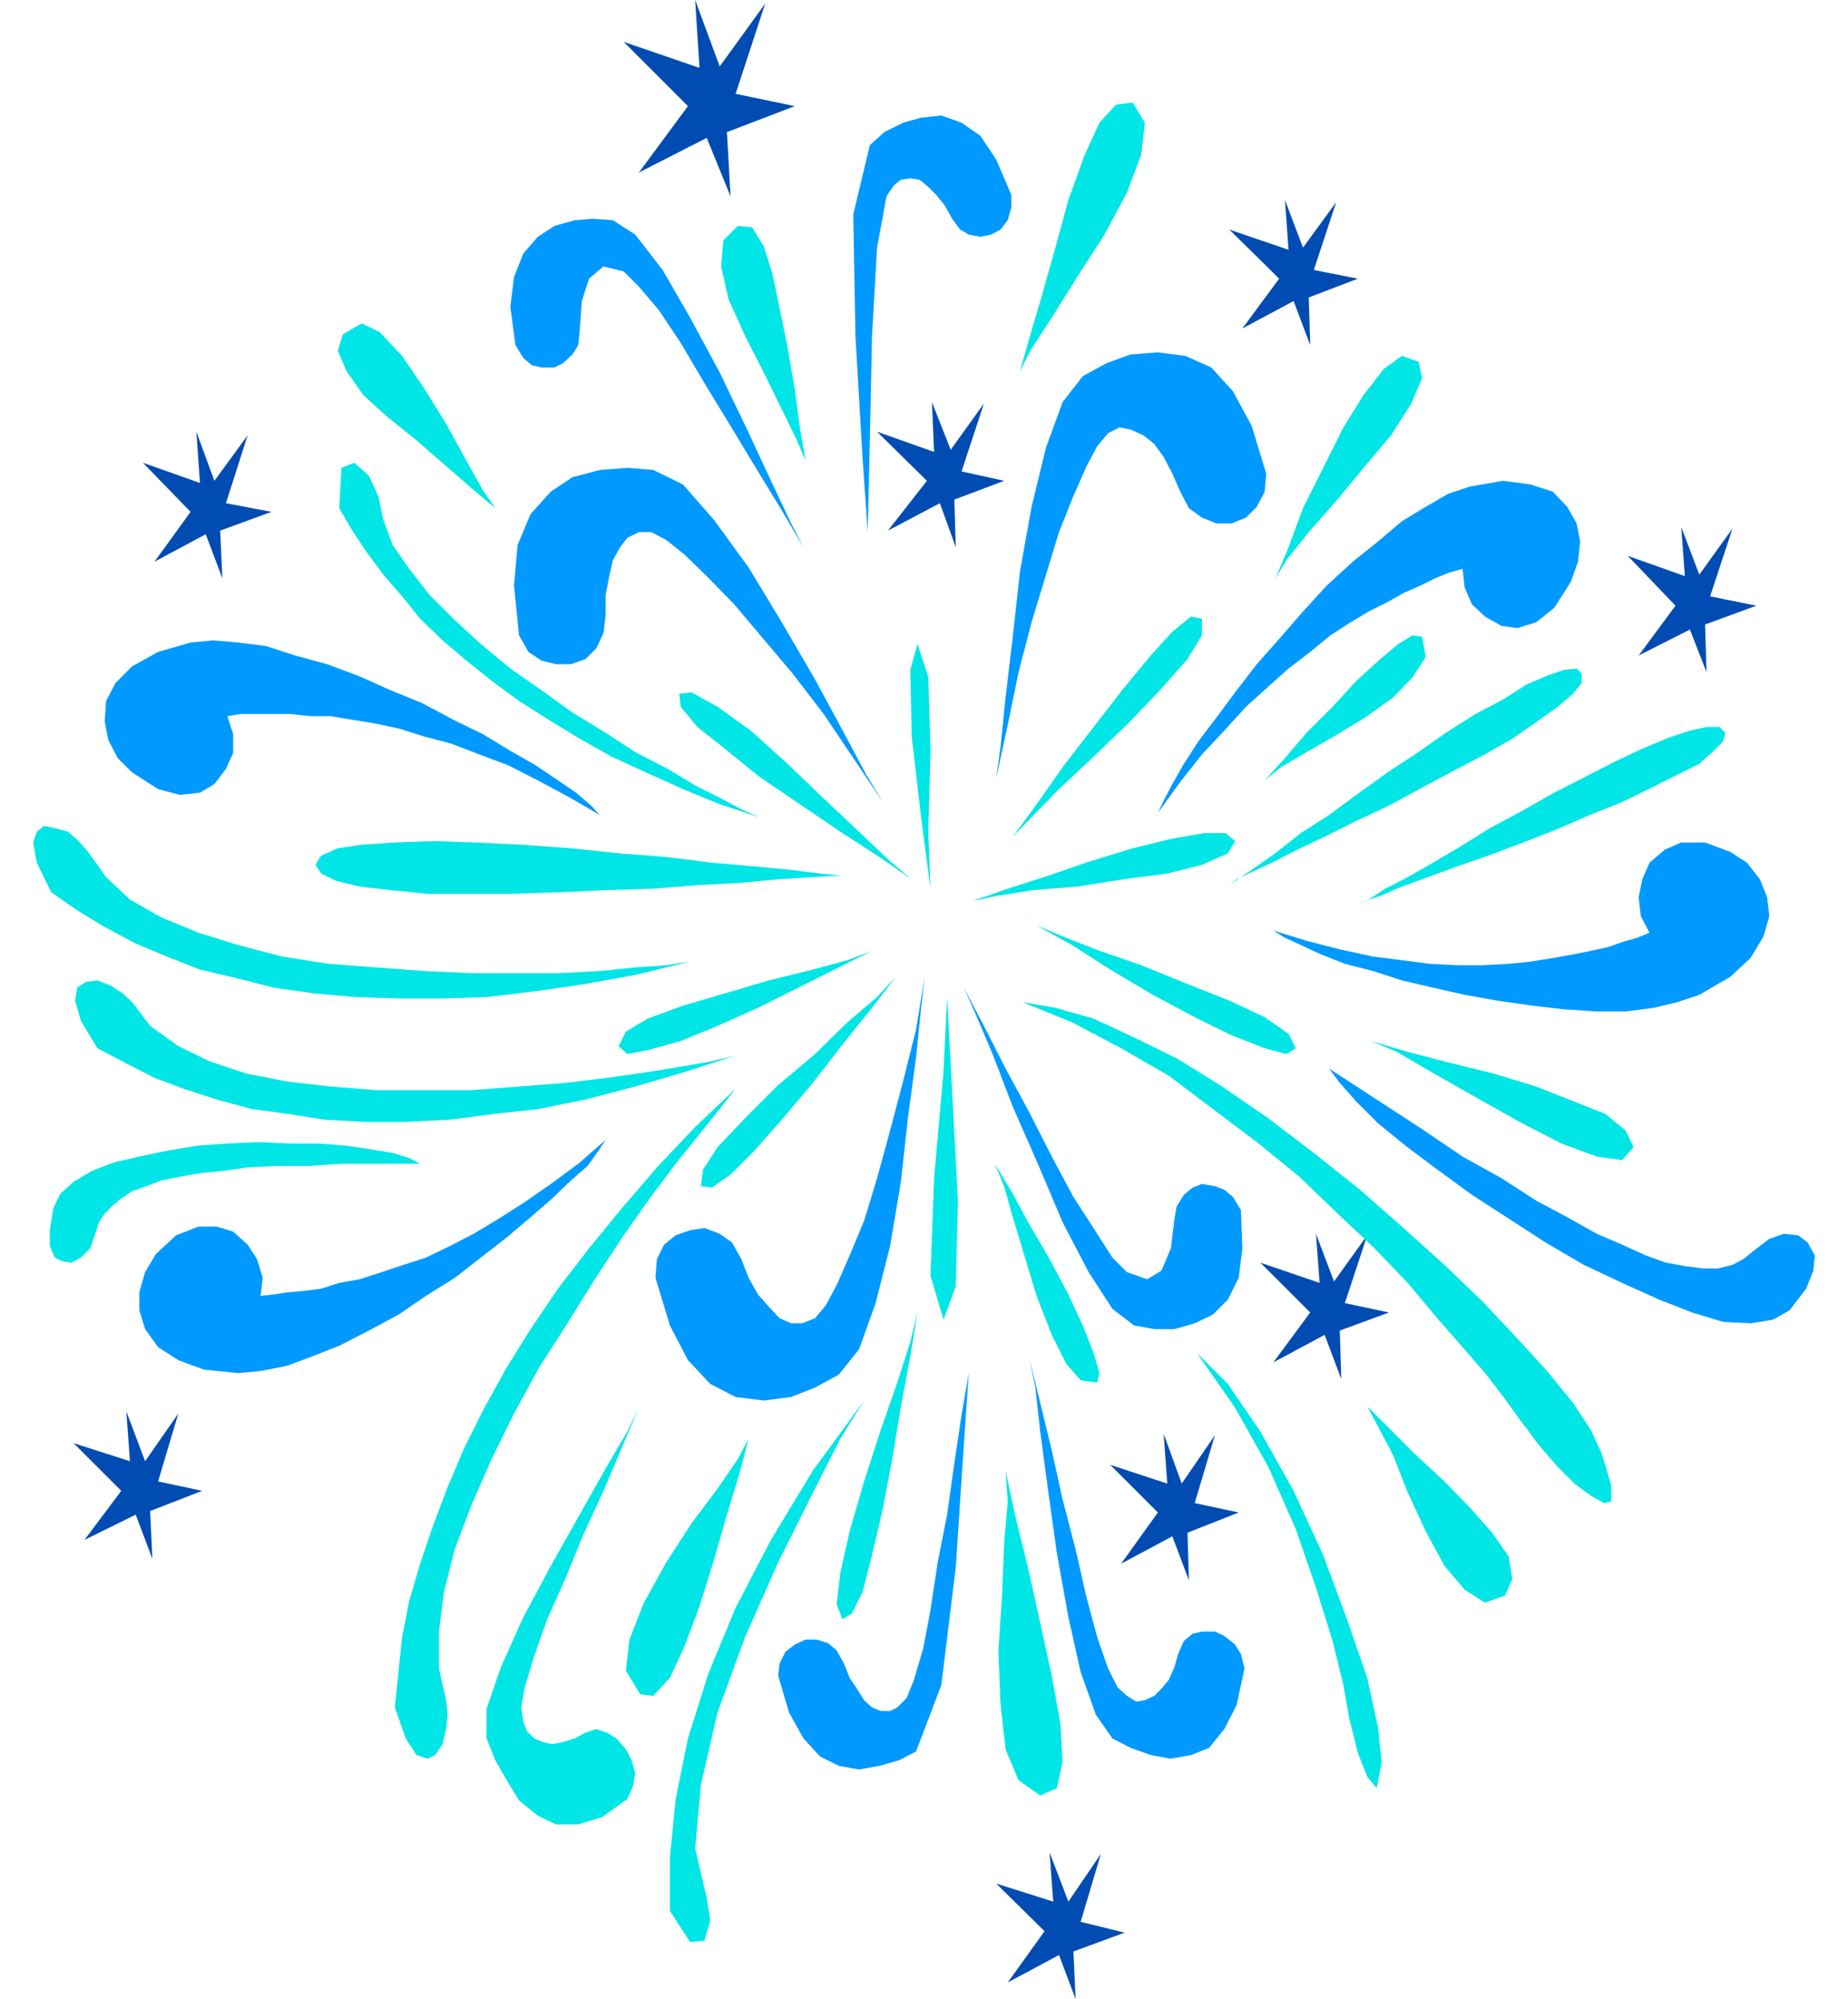 <?xml version="1.0" encoding="UTF-8" standalone="no"?>
<svg
   xmlns:ooo="http://xml.openoffice.org/svg/export"
   xmlns:dc="http://purl.org/dc/elements/1.1/"
   xmlns:cc="http://creativecommons.org/ns#"
   xmlns:rdf="http://www.w3.org/1999/02/22-rdf-syntax-ns#"
   xmlns:svg="http://www.w3.org/2000/svg"
   xmlns="http://www.w3.org/2000/svg"
   xmlns:sodipodi="http://sodipodi.sourceforge.net/DTD/sodipodi-0.dtd"
   xmlns:inkscape="http://www.inkscape.org/namespaces/inkscape"
   version="1.2"
   width="25.6mm"
   height="27.69mm"
   viewBox="0 0 2560 2769"
   preserveAspectRatio="xMidYMid"
   xml:space="preserve"
   id="svg177"
   sodipodi:docname="firewrk5.svg"
   style="fill-rule:evenodd;stroke-width:28.222;stroke-linejoin:round"
   inkscape:version="0.92.5 (2060ec1f9f, 2020-04-08)"><sodipodi:namedview
   pagecolor="#ffffff"
   bordercolor="#666666"
   borderopacity="1"
   objecttolerance="10"
   gridtolerance="10"
   guidetolerance="10"
   inkscape:pageopacity="0"
   inkscape:pageshadow="2"
   inkscape:window-width="664"
   inkscape:window-height="487"
   id="namedview179"
   showgrid="false"
   inkscape:zoom="0.2102413"
   inkscape:cx="48.377954"
   inkscape:cy="52.30866"
   inkscape:window-x="0"
   inkscape:window-y="0"
   inkscape:window-maximized="0"
   inkscape:current-layer="svg177" />
 <defs
   class="ClipPathGroup"
   id="defs8">
  <clipPath
   id="presentation_clip_path"
   clipPathUnits="userSpaceOnUse">
   <rect
   x="0"
   y="0"
   width="21000"
   height="29700"
   id="rect2" />
  </clipPath>
  <clipPath
   id="presentation_clip_path_shrink"
   clipPathUnits="userSpaceOnUse">
   <rect
   x="21"
   y="29"
   width="20958"
   height="29641"
   id="rect5" />
  </clipPath>
 </defs>
 <defs
   class="TextShapeIndex"
   id="defs12">
  <g
   ooo:slide="id1"
   ooo:id-list="id3"
   id="g10" />
 </defs>
 <defs
   class="EmbeddedBulletChars"
   id="defs44">
  <g
   id="bullet-char-template-57356"
   transform="matrix(4.8828125e-4,0,0,-4.8828125e-4,0,0)">
   <path
   d="M 580,1141 1163,571 580,0 -4,571 Z"
   id="path14"
   inkscape:connector-curvature="0" />
  </g>
  <g
   id="bullet-char-template-57354"
   transform="matrix(4.8828125e-4,0,0,-4.8828125e-4,0,0)">
   <path
   d="M 8,1128 H 1137 V 0 H 8 Z"
   id="path17"
   inkscape:connector-curvature="0" />
  </g>
  <g
   id="bullet-char-template-10146"
   transform="matrix(4.8828125e-4,0,0,-4.8828125e-4,0,0)">
   <path
   d="M 174,0 602,739 174,1481 1456,739 Z M 1358,739 309,1346 659,739 Z"
   id="path20"
   inkscape:connector-curvature="0" />
  </g>
  <g
   id="bullet-char-template-10132"
   transform="matrix(4.8828125e-4,0,0,-4.8828125e-4,0,0)">
   <path
   d="M 2015,739 1276,0 H 717 l 543,543 H 174 v 393 h 1086 l -543,545 h 557 z"
   id="path23"
   inkscape:connector-curvature="0" />
  </g>
  <g
   id="bullet-char-template-10007"
   transform="matrix(4.8828125e-4,0,0,-4.8828125e-4,0,0)">
   <path
   d="m 0,-2 c -7,16 -16,29 -25,39 l 381,530 c -94,256 -141,385 -141,387 0,25 13,38 40,38 9,0 21,-2 34,-5 21,4 42,12 65,25 l 27,-13 111,-251 280,301 64,-25 24,25 c 21,-10 41,-24 62,-43 C 886,937 835,863 770,784 769,783 710,716 594,584 L 774,223 c 0,-27 -21,-55 -63,-84 l 16,-20 C 717,90 699,76 672,76 641,76 570,178 457,381 L 164,-76 c -22,-34 -53,-51 -92,-51 -42,0 -63,17 -64,51 -7,9 -10,24 -10,44 0,9 1,19 2,30 z"
   id="path26"
   inkscape:connector-curvature="0" />
  </g>
  <g
   id="bullet-char-template-10004"
   transform="matrix(4.8828125e-4,0,0,-4.8828125e-4,0,0)">
   <path
   d="M 285,-33 C 182,-33 111,30 74,156 52,228 41,333 41,471 c 0,78 14,145 41,201 34,71 87,106 158,106 53,0 88,-31 106,-94 l 23,-176 c 8,-64 28,-97 59,-98 l 735,706 c 11,11 33,17 66,17 42,0 63,-15 63,-46 V 965 c 0,-36 -10,-64 -30,-84 L 442,47 C 390,-6 338,-33 285,-33 Z"
   id="path29"
   inkscape:connector-curvature="0" />
  </g>
  <g
   id="bullet-char-template-9679"
   transform="matrix(4.8828125e-4,0,0,-4.8828125e-4,0,0)">
   <path
   d="M 813,0 C 632,0 489,54 383,161 276,268 223,411 223,592 c 0,181 53,324 160,431 106,107 249,161 430,161 179,0 323,-54 432,-161 108,-107 162,-251 162,-431 0,-180 -54,-324 -162,-431 C 1136,54 992,0 813,0 Z"
   id="path32"
   inkscape:connector-curvature="0" />
  </g>
  <g
   id="bullet-char-template-8226"
   transform="matrix(4.8828125e-4,0,0,-4.8828125e-4,0,0)">
   <path
   d="m 346,457 c -73,0 -137,26 -191,78 -54,51 -81,114 -81,188 0,73 27,136 81,188 54,52 118,78 191,78 73,0 134,-26 185,-79 51,-51 77,-114 77,-187 0,-75 -25,-137 -76,-188 -50,-52 -112,-78 -186,-78 z"
   id="path35"
   inkscape:connector-curvature="0" />
  </g>
  <g
   id="bullet-char-template-8211"
   transform="matrix(4.8828125e-4,0,0,-4.8828125e-4,0,0)">
   <path
   d="M -4,459 H 1135 V 606 H -4 Z"
   id="path38"
   inkscape:connector-curvature="0" />
  </g>
  <g
   id="bullet-char-template-61548"
   transform="matrix(4.8828125e-4,0,0,-4.8828125e-4,0,0)">
   <path
   d="m 173,740 c 0,163 58,303 173,419 116,115 255,173 419,173 163,0 302,-58 418,-173 116,-116 174,-256 174,-419 0,-163 -58,-303 -174,-418 C 1067,206 928,148 765,148 601,148 462,206 346,322 231,437 173,577 173,740 Z"
   id="path41"
   inkscape:connector-curvature="0" />
  </g>
 </defs>
 <g
   id="g49"
   transform="translate(-9220,-13465)">
  <g
   id="id2"
   class="Master_Slide">
   <g
   id="bg-id2"
   class="Background" />
   <g
   id="bo-id2"
   class="BackgroundObjects" />
  </g>
 </g>
 <g
   class="SlideGroup"
   id="g175"
   transform="translate(-9220,-13465)">
  <g
   id="g173">
   <g
   id="container-id1">
    <g
   id="id1"
   class="Slide"
   clip-path="url(#presentation_clip_path)">
     <g
   class="Page"
   id="g169">
      <g
   class="Graphic"
   id="g167">
       <g
   id="id3">
        <rect
   class="BoundingBox"
   x="9220"
   y="13465"
   width="2560"
   height="2769"
   id="rect51"
   style="fill:none;stroke:none" />
        <defs
   id="defs56">
         <clipPath
   id="clip_path_1"
   clipPathUnits="userSpaceOnUse">
          <path
   d="m 9220,13465 h 2559 v 2768 H 9220 Z"
   id="path53"
   inkscape:connector-curvature="0" />
         </clipPath>
        </defs>
        <g
   clip-path="url(#clip_path_1)"
   id="g164">
         <path
   d="m 11061,14945 15,20 23,26 30,30 38,31 44,33 48,35 51,33 51,33 53,31 53,25 51,23 46,18 43,13 38,2 31,-5 23,-13 23,-30 10,-25 2,-21 -10,-18 -13,-10 -20,-2 -20,7 -21,16 -15,12 -15,8 -20,5 h -21 l -23,-3 -28,-5 -28,-10 -33,-15 -35,-15 -41,-23 -43,-23 -48,-31 -54,-30 -56,-38 -63,-41 z"
   id="path58"
   inkscape:connector-curvature="0"
   style="fill:#0099ff;stroke:none" />
         <path
   d="m 10333,14223 -17,-33 -28,-59 -33,-71 -38,-79 -41,-76 -38,-66 -38,-49 -31,-20 -28,-2 -25,2 -28,8 -23,15 -20,23 -13,33 -5,41 7,53 11,18 12,10 13,3 h 18 l 12,-6 13,-12 8,-13 2,-20 3,-41 10,-31 20,-17 28,7 21,21 28,33 30,45 33,56 36,59 35,58 36,59 z"
   id="path60"
   inkscape:connector-curvature="0"
   style="fill:#0099ff;stroke:none" />
         <path
   d="m 10501,14818 -5,43 -7,69 -11,81 -10,91 -15,89 -20,79 -23,64 -28,35 -33,18 -33,13 -38,5 -39,-5 -35,-18 -31,-33 -25,-48 -20,-66 2,-26 10,-20 16,-13 20,-7 20,-3 21,8 17,12 13,23 10,26 13,23 15,17 15,16 16,7 h 15 l 18,-7 15,-18 15,-28 18,-41 20,-48 18,-59 18,-66 18,-68 18,-72 z"
   id="path62"
   inkscape:connector-curvature="0"
   style="fill:#0099ff;stroke:none" />
         <path
   d="m 10562,15367 -7,102 -11,167 -20,163 -35,92 -23,12 -28,8 -28,5 -28,-5 -26,-13 -23,-25 -20,-36 -15,-51 2,-17 8,-16 13,-10 15,-7 h 15 l 16,5 12,10 10,18 8,20 10,15 10,16 11,10 12,5 h 13 l 10,-5 13,-13 10,-25 13,-44 10,-53 10,-66 13,-66 10,-71 10,-67 z"
   id="path64"
   inkscape:connector-curvature="0"
   style="fill:#0099ff;stroke:none" />
         <path
   d="m 10059,15044 -10,15 -15,21 -23,20 -26,25 -30,26 -33,28 -36,28 -36,28 -40,25 -38,26 -41,22 -41,21 -38,15 -35,13 -36,7 -31,3 -48,-5 -35,-13 -28,-18 -18,-25 -8,-26 v -25 l 8,-28 15,-25 28,-26 31,-12 h 25 l 23,7 20,18 13,20 8,26 -3,25 18,-2 20,-3 23,-2 23,-3 25,-8 28,-5 31,-10 30,-10 31,-10 33,-16 33,-17 35,-21 36,-23 36,-25 38,-28 z"
   id="path66"
   inkscape:connector-curvature="0"
   style="fill:#0099ff;stroke:none" />
         <path
   d="m 10555,14833 15,33 25,59 28,73 36,82 33,78 36,69 33,51 30,23 28,5 h 28 l 28,-8 25,-12 21,-21 15,-30 5,-41 -2,-53 -11,-18 -12,-10 -13,-5 -18,-3 -13,5 -12,10 -10,16 -3,17 -5,41 -13,31 -20,12 -28,-10 -20,-20 -23,-36 -31,-48 -30,-56 -31,-61 -33,-61 -30,-59 z"
   id="path68"
   inkscape:connector-curvature="0"
   style="fill:#0099ff;stroke:none" />
         <path
   d="m 10443,14576 -23,-38 -31,-58 -40,-74 -46,-79 -46,-76 -48,-66 -43,-49 -41,-20 -36,-3 -38,3 -38,10 -30,20 -28,31 -18,43 -5,56 7,69 13,23 18,12 20,5 h 21 l 20,-7 15,-15 10,-21 3,-25 v -28 l 5,-26 5,-22 10,-18 10,-13 16,-8 h 17 l 21,11 25,20 31,30 38,39 38,45 43,51 43,56 41,61 z"
   id="path70"
   inkscape:connector-curvature="0"
   style="fill:#0099ff;stroke:none" />
         <path
   d="m 10051,14594 -12,-13 -21,-18 -25,-17 -31,-21 -35,-20 -38,-23 -41,-20 -43,-23 -44,-18 -45,-20 -43,-16 -44,-12 -40,-13 -39,-5 -35,-3 -31,3 -45,13 -36,20 -23,23 -13,25 -2,28 5,26 13,25 20,20 36,23 30,8 28,-3 20,-12 16,-21 10,-22 v -26 l -8,-25 18,-3 h 20 23 26 l 28,3 h 28 l 30,5 31,5 33,7 35,11 38,10 39,15 40,15 41,21 43,23 z"
   id="path72"
   inkscape:connector-curvature="0"
   style="fill:#0099ff;stroke:none" />
         <path
   d="m 10600,14543 6,-43 7,-69 10,-84 10,-91 16,-89 20,-82 23,-63 28,-36 33,-18 33,-12 38,-3 38,5 36,16 30,33 26,48 20,66 -2,25 -11,21 -15,15 -20,8 h -21 l -20,-8 -18,-13 -12,-23 -11,-25 -12,-23 -13,-18 -15,-12 -18,-8 -15,-3 -16,8 -15,18 -15,28 -18,41 -20,50 -18,59 -20,66 -18,69 -15,73 z"
   id="path74"
   inkscape:connector-curvature="0"
   style="fill:#0099ff;stroke:none" />
         <path
   d="m 10646,15347 8,38 7,63 11,82 12,86 16,89 17,76 21,59 23,33 25,13 28,10 28,5 28,-5 25,-10 21,-26 17,-33 11,-51 -5,-20 -8,-13 -15,-12 -13,-6 h -18 l -13,3 -12,10 -8,18 -5,18 -8,18 -10,12 -10,10 -13,6 -12,2 -13,-8 -13,-12 -13,-26 -15,-43 -15,-56 -15,-66 -18,-69 -15,-68 -16,-66 z"
   id="path76"
   inkscape:connector-curvature="0"
   style="fill:#0099ff;stroke:none" />
         <path
   d="m 10984,14754 16,10 22,10 28,13 33,13 39,10 40,13 43,10 44,10 45,8 49,7 43,5 46,3 h 40 l 39,-5 33,-8 30,-10 43,-25 28,-26 18,-30 8,-28 -3,-26 -10,-25 -18,-23 -23,-15 -35,-13 h -33 l -23,10 -21,18 -10,23 -5,25 3,26 12,23 -17,7 -18,5 -23,8 -23,5 -25,5 -28,5 -31,5 -30,3 -36,2 h -35 l -39,-2 -38,-5 -40,-5 -46,-10 -43,-11 z"
   id="path78"
   inkscape:connector-curvature="0"
   style="fill:#0099ff;stroke:none" />
         <path
   d="m 10824,14591 8,-17 12,-23 16,-28 20,-31 25,-33 26,-35 30,-39 31,-35 33,-38 33,-36 36,-33 35,-28 33,-28 33,-20 31,-18 30,-10 46,-8 38,5 31,10 20,21 13,23 5,25 -3,28 -10,28 -23,36 -25,20 -26,8 -22,-3 -23,-13 -18,-17 -10,-23 -3,-26 -18,5 -20,8 -20,10 -23,10 -23,13 -26,13 -25,15 -28,18 -28,23 -30,23 -28,25 -31,28 -30,33 -31,33 -30,38 z"
   id="path80"
   inkscape:connector-curvature="0"
   style="fill:#0099ff;stroke:none" />
         <path
   d="m 10422,14202 -7,-101 -10,-171 -3,-168 23,-96 20,-18 26,-13 25,-7 28,-3 28,10 26,18 22,33 21,49 v 17 l -5,18 -10,13 -13,7 -15,3 -16,-3 -12,-7 -11,-15 -10,-18 -12,-15 -11,-11 -12,-10 -13,-2 -13,2 -10,8 -10,15 -13,71 -7,122 -3,143 z"
   id="path82"
   inkscape:connector-curvature="0"
   style="fill:#0099ff;stroke:none" />
         <path
   d="m 10321,13612 -94,36 5,89 -33,-81 -94,48 68,-92 -89,-89 105,36 -6,-94 34,92 63,-87 -41,125 z"
   id="path84"
   inkscape:connector-curvature="0"
   style="fill:#004cb2;stroke:none" />
         <path
   d="m 11144,15283 -68,25 2,67 -23,-61 -71,38 51,-69 -69,-69 82,28 -5,-68 25,66 46,-64 -31,94 z"
   id="path86"
   inkscape:connector-curvature="0"
   style="fill:#004cb2;stroke:none" />
         <path
   d="m 10611,14131 -69,26 2,66 -22,-61 -72,38 54,-69 -69,-68 79,28 -3,-69 26,66 46,-64 -31,94 z"
   id="path88"
   inkscape:connector-curvature="0"
   style="fill:#004cb2;stroke:none" />
         <path
   d="m 10778,16142 -71,26 3,66 -23,-61 -71,38 51,-71 -67,-66 79,25 -5,-68 26,68 45,-66 -28,94 z"
   id="path90"
   inkscape:connector-curvature="0"
   style="fill:#004cb2;stroke:none" />
         <path
   d="m 11101,13851 -68,26 2,66 -23,-61 -71,38 51,-69 -69,-68 82,28 -5,-69 25,66 46,-63 -31,94 z"
   id="path92"
   inkscape:connector-curvature="0"
   style="fill:#004cb2;stroke:none" />
         <path
   d="m 9596,14174 -71,26 3,66 -23,-61 -71,38 50,-69 -66,-68 79,28 -5,-71 25,68 46,-63 -30,94 z"
   id="path94"
   inkscape:connector-curvature="0"
   style="fill:#004cb2;stroke:none" />
         <path
   d="m 9500,15530 -72,28 3,66 -23,-61 -71,35 51,-68 -66,-66 78,25 -5,-69 26,69 46,-66 -28,94 z"
   id="path96"
   inkscape:connector-curvature="0"
   style="fill:#004cb2;stroke:none" />
         <path
   d="m 11653,14304 -71,26 2,66 -23,-59 -71,36 51,-69 -66,-69 79,28 -5,-68 25,66 46,-64 -31,94 z"
   id="path98"
   inkscape:connector-curvature="0"
   style="fill:#004cb2;stroke:none" />
         <path
   d="m 10936,15560 -71,28 2,66 -23,-61 -71,38 51,-71 -66,-66 79,26 -5,-69 25,69 46,-67 -28,94 z"
   id="path100"
   inkscape:connector-curvature="0"
   style="fill:#004cb2;stroke:none" />
         <path
   d="m 9291,14701 36,25 38,23 43,23 43,18 46,18 51,12 51,13 56,8 56,5 61,2 h 61 l 63,-2 66,-8 69,-10 71,-13 74,-18 -33,5 -43,3 -49,5 -56,3 h -58 -64 l -66,-3 -66,-5 -66,-5 -64,-10 -61,-16 -55,-17 -51,-21 -44,-25 -33,-31 -25,-35 -13,-15 -15,-13 -18,-5 -15,-3 -10,8 -5,15 5,28 z"
   id="path102"
   inkscape:connector-curvature="0"
   style="fill:#00e5e5;stroke:none" />
         <path
   d="m 9767,15830 5,-49 5,-48 10,-51 15,-51 18,-53 20,-53 23,-54 28,-56 31,-56 33,-53 38,-56 43,-56 46,-56 48,-56 53,-56 56,-53 -22,28 -28,35 -33,41 -36,48 -38,54 -38,58 -38,61 -39,61 -35,64 -31,63 -28,64 -23,61 -15,59 -7,55 v 51 l 10,44 2,20 -2,20 -5,21 -10,15 -11,5 -15,-5 -15,-23 z"
   id="path104"
   inkscape:connector-curvature="0"
   style="fill:#00e5e5;stroke:none" />
         <path
   d="m 10148,16112 v -74 l 8,-81 17,-84 28,-89 38,-92 49,-94 58,-96 71,-97 -33,53 -40,79 -46,92 -46,104 -38,104 -23,100 -8,88 16,69 5,31 -8,28 -20,2 z"
   id="path106"
   inkscape:connector-curvature="0"
   style="fill:#00e5e5;stroke:none" />
         <path
   d="m 10636,14853 46,8 53,15 56,26 61,30 61,38 64,44 63,48 64,51 58,51 59,53 53,51 48,51 41,45 36,44 25,38 15,33 13,43 v 23 l -10,2 -18,-10 -23,-17 -23,-23 -20,-23 -13,-16 -7,-10 -13,-17 -20,-28 -26,-34 -33,-38 -35,-40 -41,-49 -46,-48 -51,-48 -53,-51 -59,-48 -61,-46 -61,-46 -66,-38 -68,-36 z"
   id="path108"
   inkscape:connector-curvature="0"
   style="fill:#00e5e5;stroke:none" />
         <path
   d="m 10878,15339 43,43 45,66 46,82 41,89 33,89 28,81 15,69 5,48 -7,36 -13,-16 -13,-33 -7,-28 -5,-20 -8,-46 -15,-61 -23,-74 -28,-81 -38,-86 -46,-82 z"
   id="path110"
   inkscape:connector-curvature="0"
   style="fill:#00e5e5;stroke:none" />
         <path
   d="m 9690,14169 18,31 20,30 23,31 26,30 25,31 31,30 33,28 35,28 38,28 41,26 41,25 46,26 48,22 51,23 51,21 55,18 -25,-11 -28,-15 -36,-18 -38,-23 -43,-22 -43,-28 -46,-28 -43,-31 -43,-30 -41,-34 -38,-35 -33,-33 -28,-36 -23,-33 -13,-35 -7,-33 -13,-28 -20,-18 -18,7 z"
   id="path112"
   inkscape:connector-curvature="0"
   style="fill:#00e5e5;stroke:none" />
         <path
   d="m 9355,14917 38,20 41,21 40,15 46,15 48,13 51,7 51,8 56,3 h 56 l 61,-3 61,-8 63,-7 64,-13 69,-18 68,-20 71,-23 -33,8 -40,7 -49,8 -56,8 -58,7 -64,5 -66,5 h -66 -66 l -63,-5 -61,-7 -56,-11 -51,-17 -43,-21 -39,-28 -25,-33 -13,-12 -17,-11 -18,-7 -16,2 -12,8 -3,18 8,28 z"
   id="path114"
   inkscape:connector-curvature="0"
   style="fill:#00e5e5;stroke:none" />
         <path
   d="m 10483,14683 -30,-25 -41,-39 -51,-48 -50,-48 -51,-46 -46,-33 -36,-20 -17,2 2,18 23,28 38,30 48,39 56,38 56,38 54,35 z"
   id="path116"
   inkscape:connector-curvature="0"
   style="fill:#00e5e5;stroke:none" />
         <path
   d="m 9802,15077 -15,-8 -23,-7 -30,-5 -34,-5 -38,-3 h -40 l -44,-2 -43,2 -43,3 -41,7 -38,8 -35,8 -31,12 -25,15 -18,16 -10,20 -5,31 v 22 l 7,16 10,5 13,2 13,-7 13,-13 7,-20 5,-16 8,-12 10,-10 13,-11 15,-10 20,-7 21,-8 25,-5 28,-5 31,-3 35,-5 41,-2 h 43 l 46,-3 h 53 z"
   id="path118"
   inkscape:connector-curvature="0"
   style="fill:#00e5e5;stroke:none" />
         <path
   d="m 10428,14782 -34,13 -48,13 -61,15 -61,18 -58,17 -49,18 -30,18 -10,20 12,11 31,-6 43,-12 51,-21 56,-25 56,-28 56,-28 z"
   id="path120"
   inkscape:connector-curvature="0"
   style="fill:#00e5e5;stroke:none" />
         <path
   d="m 10461,14818 -26,28 -41,35 -45,44 -51,43 -46,46 -38,40 -20,31 -3,23 15,2 26,-18 33,-33 38,-43 43,-51 41,-53 41,-51 z"
   id="path122"
   inkscape:connector-curvature="0"
   style="fill:#00e5e5;stroke:none" />
         <path
   d="m 10257,15458 -15,28 -28,41 -36,48 -35,54 -31,56 -20,51 -5,43 20,33 18,2 23,-25 20,-43 21,-56 20,-64 18,-63 18,-59 z"
   id="path124"
   inkscape:connector-curvature="0"
   style="fill:#00e5e5;stroke:none" />
         <path
   d="m 10491,15283 -10,41 -18,56 -23,66 -23,71 -20,69 -13,58 -5,43 8,21 13,-8 15,-30 13,-51 15,-64 13,-69 12,-73 13,-69 z"
   id="path126"
   inkscape:connector-curvature="0"
   style="fill:#00e5e5;stroke:none" />
         <path
   d="m 10532,14846 -5,104 -13,147 -5,135 18,61 17,-46 3,-119 -8,-150 z"
   id="path128"
   inkscape:connector-curvature="0"
   style="fill:#00e5e5;stroke:none" />
         <path
   d="m 11119,14907 36,15 48,28 58,33 64,36 58,30 49,18 35,5 16,-18 -11,-23 -28,-23 -43,-17 -53,-21 -59,-18 -61,-15 -58,-15 z"
   id="path130"
   inkscape:connector-curvature="0"
   style="fill:#00e5e5;stroke:none" />
         <path
   d="m 11099,14719 12,-6 21,-7 30,-13 36,-13 41,-15 43,-15 48,-18 46,-18 46,-20 45,-18 41,-20 36,-18 30,-15 20,-18 13,-13 3,-12 -8,-8 h -18 l -23,5 -30,10 -36,15 -38,18 -41,21 -43,22 -46,26 -43,23 -40,25 -39,23 -35,20 -31,16 -23,15 z"
   id="path132"
   inkscape:connector-curvature="0"
   style="fill:#00e5e5;stroke:none" />
         <path
   d="m 10923,14691 10,-8 21,-10 28,-13 35,-18 38,-18 44,-22 45,-21 46,-25 43,-23 44,-23 40,-23 33,-23 28,-20 21,-18 12,-15 v -13 l -7,-7 -18,2 -23,8 -28,12 -33,21 -38,20 -41,26 -40,28 -41,27 -43,31 -38,28 -39,25 -33,26 -28,20 -22,15 z"
   id="path134"
   inkscape:connector-curvature="0"
   style="fill:#00e5e5;stroke:none" />
         <path
   d="m 10567,14713 33,-7 51,-8 61,-5 64,-10 61,-8 48,-12 36,-16 10,-17 -13,-11 h -30 l -46,8 -53,13 -59,18 -58,20 -56,18 z"
   id="path136"
   inkscape:connector-curvature="0"
   style="fill:#00e5e5;stroke:none" />
         <path
   d="m 10405,14678 h -18 l -31,-3 -40,-5 -51,-5 -59,-5 -63,-8 -66,-5 -66,-7 -69,-5 -64,-3 -58,-2 -53,2 -46,3 -33,5 -23,10 -8,13 8,12 20,10 33,8 43,5 51,5 h 56 61 l 64,-2 66,-3 66,-2 61,-5 59,-3 53,-5 46,-3 35,-2 z"
   id="path138"
   inkscape:connector-curvature="0"
   style="fill:#00e5e5;stroke:none" />
         <path
   d="m 10623,14624 26,-27 38,-39 48,-45 48,-46 44,-46 38,-43 20,-33 v -23 l -15,-3 -26,21 -30,33 -38,46 -41,53 -41,53 -38,54 z"
   id="path140"
   inkscape:connector-curvature="0"
   style="fill:#00e5e5;stroke:none" />
         <path
   d="m 10656,14747 36,15 51,20 58,20 64,26 58,23 49,23 33,23 10,20 -13,8 -30,-8 -46,-18 -51,-25 -58,-31 -59,-35 -53,-34 z"
   id="path142"
   inkscape:connector-curvature="0"
   style="fill:#00e5e5;stroke:none" />
         <path
   d="m 10509,14696 -3,-79 3,-112 -3,-102 -15,-46 -10,36 2,92 13,112 z"
   id="path144"
   inkscape:connector-curvature="0"
   style="fill:#00e5e5;stroke:none" />
         <path
   d="m 9906,14169 -17,-25 -23,-41 -28,-51 -31,-50 -30,-44 -31,-33 -25,-12 -26,15 -7,23 12,28 23,33 33,30 41,33 38,33 38,33 z"
   id="path146"
   inkscape:connector-curvature="0"
   style="fill:#00e5e5;stroke:none" />
         <path
   d="m 10972,14546 22,-18 34,-20 40,-23 43,-26 39,-28 27,-28 18,-28 -5,-28 -13,-2 -20,12 -25,21 -33,30 -33,36 -36,36 -30,35 z"
   id="path148"
   inkscape:connector-curvature="0"
   style="fill:#00e5e5;stroke:none" />
         <path
   d="m 10613,15502 3,43 -5,58 -3,74 -5,76 3,72 7,63 18,43 30,21 23,-10 8,-36 -3,-53 -12,-67 -16,-73 -17,-77 -18,-73 z"
   id="path150"
   inkscape:connector-curvature="0"
   style="fill:#00e5e5;stroke:none" />
         <path
   d="m 10987,14266 15,-25 31,-39 38,-43 38,-46 38,-45 28,-44 15,-35 -5,-23 -23,-8 -25,18 -28,36 -28,45 -28,56 -28,56 -20,54 z"
   id="path152"
   inkscape:connector-curvature="0"
   style="fill:#00e5e5;stroke:none" />
         <path
   d="m 10633,13979 16,-31 28,-43 35,-56 38,-59 31,-58 20,-53 5,-44 -17,-28 -23,3 -23,25 -21,46 -22,61 -18,66 -18,64 -18,61 z"
   id="path154"
   inkscape:connector-curvature="0"
   style="fill:#00e5e5;stroke:none" />
         <path
   d="m 11114,15413 15,28 21,40 20,51 25,54 26,48 28,33 28,18 28,-10 10,-23 -5,-31 -23,-33 -31,-35 -35,-36 -41,-38 -36,-36 z"
   id="path156"
   inkscape:connector-curvature="0"
   style="fill:#00e5e5;stroke:none" />
         <path
   d="m 10105,15415 -16,33 -30,51 -36,64 -40,71 -38,71 -31,69 -20,58 v 41 l 12,30 16,28 17,28 26,21 25,12 h 31 l 33,-10 35,-25 8,-18 3,-18 -5,-18 -8,-15 -13,-15 -13,-8 -15,-5 -15,5 -15,8 -16,5 -15,3 -13,-3 -12,-5 -10,-10 -5,-13 -3,-20 5,-28 13,-43 18,-51 25,-56 25,-61 28,-61 26,-61 z"
   id="path158"
   inkscape:connector-curvature="0"
   style="fill:#00e5e5;stroke:none" />
         <path
   d="m 10336,14103 -13,-30 -20,-41 -25,-51 -26,-51 -23,-51 -10,-45 3,-36 20,-20 20,2 16,26 12,38 10,48 11,54 10,58 7,53 z"
   id="path160"
   inkscape:connector-curvature="0"
   style="fill:#00e5e5;stroke:none" />
         <path
   d="m 10598,15077 13,31 12,43 16,53 17,56 21,54 20,40 20,23 23,3 3,-13 -8,-28 -15,-38 -20,-43 -26,-49 -28,-48 -25,-46 z"
   id="path162"
   inkscape:connector-curvature="0"
   style="fill:#00e5e5;stroke:none" />
        </g>
       </g>
      </g>
     </g>
    </g>
   </g>
  </g>
 </g>
</svg>